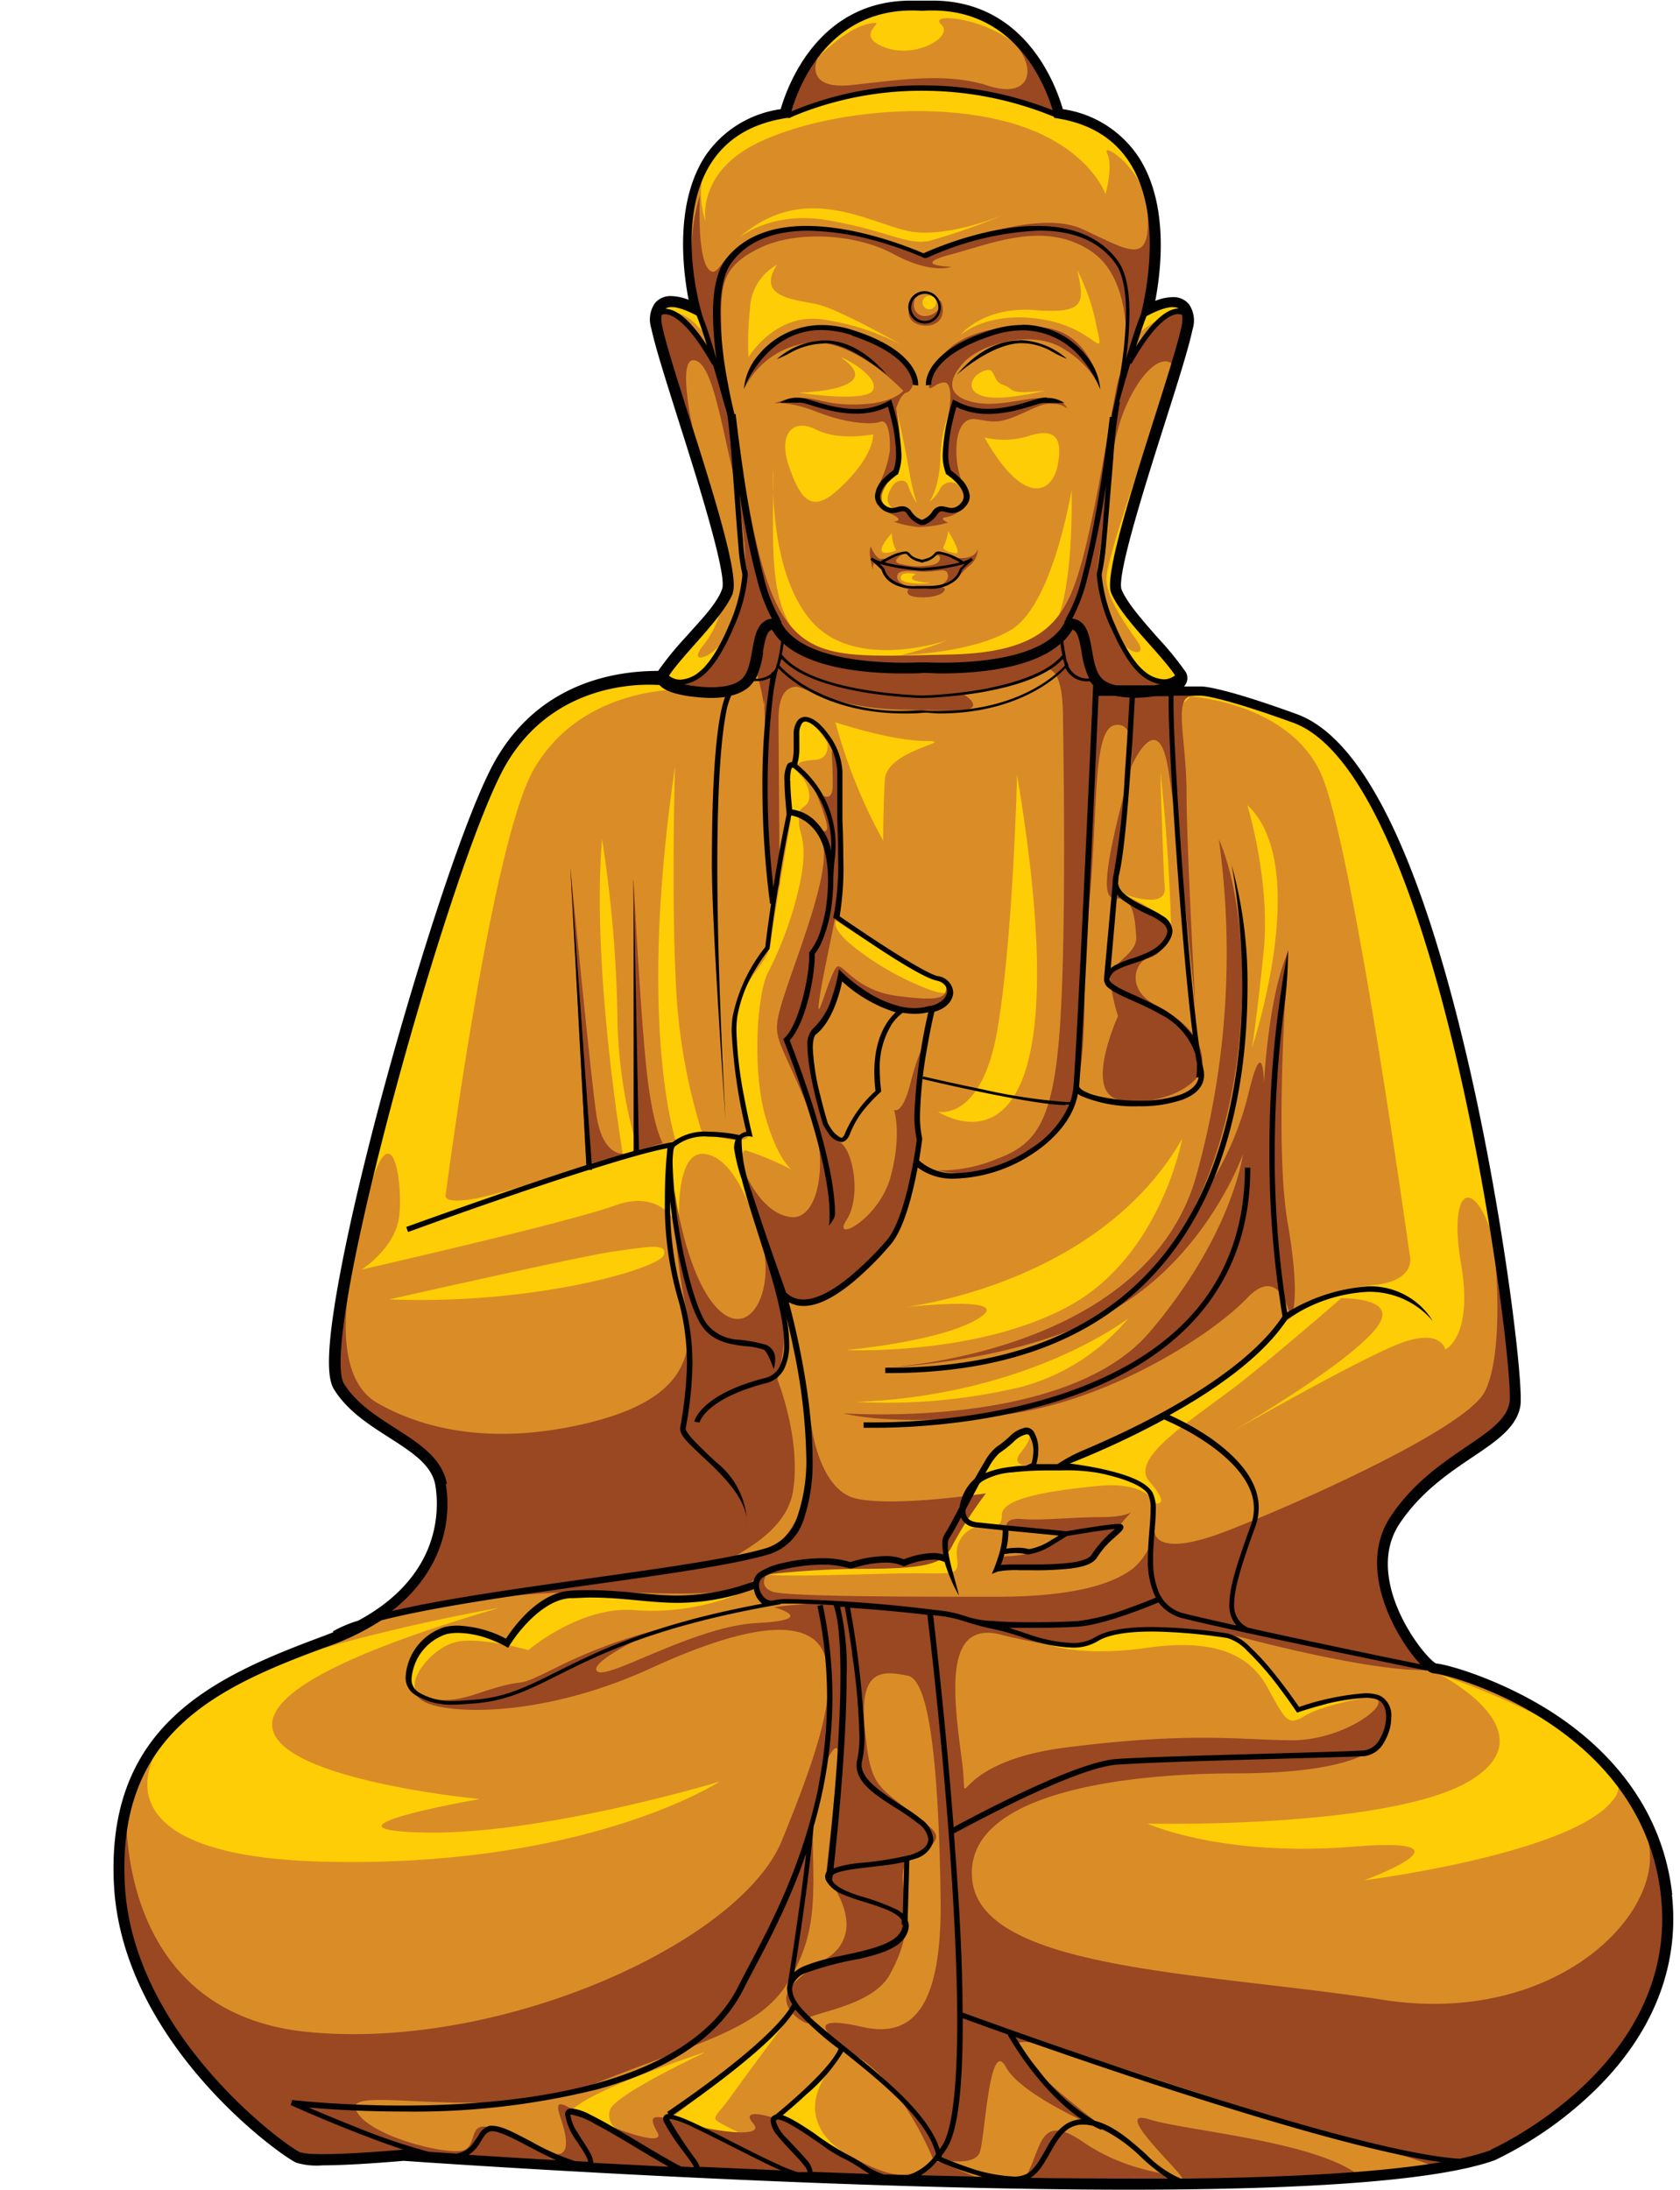 <svg xmlns="http://www.w3.org/2000/svg" viewBox="-13.07 0.04 193.38 251.9"><title>Asset 1</title><g data-name="Layer 2"><g data-name="Layer 1"><path d="M76.28 13.19a12.14 12.14 0 0 0-8.95 7.52C64.9 27.23 67 35.32 67 35.32s-4.74-1.81-4.59 1.48 5.05 16.58 6.71 22.29 2.28 8 1.16 9.76-7.37 9.06-7.37 9.06-7.56.15-12.3 3.37-8.56 10.48-11.41 19.85-11 36.56-12.38 44.81-2.62 12.48 1.16 16 9.79 5.44 9.83 10-2 11-7.21 13.88-17.39 6.25-24 12.88-7.17 18-4 27.15 12.46 17.36 15.16 20 3.32 2.62 5.59 2.54 15.19-.46 19.71.19 57.57 2.93 64.17 2.81 33.82-.38 40.26-1.2 9.18-1.2 11.41-2.28 15.39-9 18.36-17.85 1.66-23.56-9.72-30.93-15.62-7.29-15.62-7.29-8-7.66-5.46-14.75 11.9-11.05 13.73-13.27 1.58-3.78 1-7.17l-.58-3.39s-3.44-28.24-8.33-43.15-10.26-24.48-15.16-27a39.27 39.27 0 0 0-12.63-3.47c-1.66-.14-2.18-.56-1.91-1a1.28 1.28 0 0 0-.21-1.7c-.62-.67-6.56-7.73-7-9.14s0-2.87.71-4.74 5.6-18.64 5.6-18.64 2.06-7.15 2-8.23a1.93 1.93 0 0 0-2.31-1.5 9.6 9.6 0 0 0-2.18.54s2.66-11.18-1.27-16.77-9.24-5.53-9.24-5.53S106.21 1.44 95.88.74 82.8 3.39 80.57 6.06s-2.36 7.38-4.29 7.12z" fill="#da8d27" fill-rule="evenodd"/><path d="M159.11 142.74c-1.45-9.58-3.89-23.57-6.87-32.64-4.89-14.91-10.26-24.48-15.16-27a39.27 39.27 0 0 0-12.63-3.47c-1.66-.14-2.18-.56-1.91-1a1.28 1.28 0 0 0-.21-1.7c-.62-.67-6.56-7.73-7-9.14s0-2.87.71-4.74c.29-.8 1.37-4.36 2.5-8.15l-.72-.44s-3.4 9.79-3.53 12 2.24 5.47 3.53 7.31-.88 1.68-2.12-.29.26 3.73 3 6.8 5.25-.13 5.25-.13 11.44.72 15.08 9 10.16 55.21 10.16 55.21.94 2.87-3.81 3.48a25.6 25.6 0 0 0-6.93 1.63s10.13-1 7 3.22-16.78 12.09-16.78 12.09 13.42-7.67 18.77-9.94 5.85.44 5.85.44 3.26-1.44 1.82-9.83 1.18-10.09 3.35-4a6.59 6.59 0 0 0 .64 1.33zM92.36 66.09s-1.44-.34-1.69.2.35.75 1.39.85a8.6 8.6 0 0 0 2-.06s-3.41-.11-1.68-1zM75.95 54.2s-.66 11.65 4.47 17.39S96 73.69 96 73.69a37.88 37.88 0 0 1-5.48 1.74c2.46-.11 9.08-.63 12.9-3 4.75-3 6.85-16 6.85-16s.3 9.45-1.45 14.41-10.18 5.34-18.64 4.7c-3.6.8-8 1.12-10.32-1.12-4.44-4.25-4-9.81-3.89-20.19zm20.23-6.71a16.34 16.34 0 0 0-1 5.37c-.17 3.51-1.27 4.91-1.27 4.91a4.27 4.27 0 0 0 1.23-1.5 1.36 1.36 0 0 1 2.34-.15c.56.92-1.36-2.88-1.31-8.63zm-6-.11s.94 4.1 1.38 6.69a24 24 0 0 0 .91 3.86 8.5 8.5 0 0 1-1-2c-.19-.8-1.28-.79-1.79 0s-1 1.82 0 2.57-1.8.12-1.33-1.68 1.81-1.63 1.78-2.72.07-6.73.07-6.73zm-.6 14s-1.31 1.41-1.17 2 1.67 0 1.67 0a4.77 4.77 0 0 1-.5-2zm6.5-.23a6.52 6.52 0 0 1-.52 1.75c-.29.39.88.73 1.39.79s0-1.12-.87-2.54zm4.18-10.78a9.53 9.53 0 0 0 5.13-.19c2.87-.88 3.92.08 3.29 3.37s-3.89 4.83-8.42-3.17zM87.44 50s-3.87.83-6.6-.55-4.36.63-3.09 4.25 2.51 5.44 5.46 2.84 4.25-5.11 4.22-6.54zM104 89.16s-.44 18.66-2.26 29.32-6.85 9.44-6.85 9.44 17.56 11.7 9.11-38.76zm26.5 3.48s2.71 8.78 1.88 16.89-1.33 11-1.33 11 7-20.87-.55-27.88zm-10-3.75s.3 10.6.5 13.25-4.75.74-4.75.74 5.69 2.71 5.55 3.91 0-5.87-1.29-17.9zm-35.02 72.43a66.91 66.91 0 0 0 19.16-1.77 24.28 24.28 0 0 0 12.15-7.84s-11.32 8.83-31.3 9.61zM123 131.06s-2.44 13.44-13 19.21-25.62 5.08-25.62 5.08 11.1-1 15.29-3.7-8.78-1.21-8.78-1.21S113.28 148 123 131.06z" fill="#ffcd05" fill-rule="evenodd"/><path d="M70.24 68.85c-1.12 1.74-7.37 9.06-7.37 9.06s-7.56.15-12.3 3.37-8.52 10.48-11.37 19.85c-2.2 7.2-7.52 24.87-10.49 36.47a4.56 4.56 0 0 0 1.05-1.75c2.45-7.56 3.59.65 3.1 4.24s-4.31 6-4.31 6 23.79-5.41 29.26-7.4 7.31 2.62 7.31 2.62-.64-8.77 2.8-8.53 5.45 6.51 5.45 6.51-1.9-7.12-.57-6.9a34.34 34.34 0 0 1 5.27 2.21s-1.66-1.11-3.09-6.29-.94-13.69.3-16.29A41.81 41.81 0 0 0 79 101.67c1-4.69-.07-5.59-.1-7s0-1.37.77-2 .42-2.35-.62-3.48-.27-1.64 1.63-1.73 1.47-2 1.47-2-1.57-2.53-2.64-2.57-1 3.41-1.12 4.35a14.82 14.82 0 0 1-.9 2.75c-.44 1.32.49 4.33.49 4.33s-2 11.43-2.3 14-2.58 3.51-3.91 7.61 1.53 13.7 1.44 14.38-.41 1.27-3.53.58a8.79 8.79 0 0 0-1.84-.21 67.69 67.69 0 0 1-3.1-17.25c-.55-10.6-.11-25.17-.11-25.17-3.95 26.76-.75 40.15.05 42.93a6.2 6.2 0 0 0-.68.27s-1.33.36-3.61 1A55.94 55.94 0 0 1 58 117a148.75 148.75 0 0 0-1.77-20.43c-1.1 13.36 1.66 31.75 2.41 36.39-3 .87-7 2.06-11.52 3.5-9.69 3.06-8.89 1.05-8.89 1.05s5.24-40.52 10.16-49 14.41-9.16 17.06-9.16 6.2-8.71 5.09-6.24-4.71 3.71-2.67 1.19a11.23 11.23 0 0 0 2.31-5.46zm-38.5 80.67s22.52-5.08 25.89-5.52 6.29-1.1 5.69.44-14.85 5.74-31.58 5.08zm36.21 86.69s-10 4.68-10.77 6.46a1.89 1.89 0 0 0 1.15 2.49s-18.93.6 9.62-9zm10.2-4.58s-5.07 6.74-7.11 9.61-2.71 2.26.17 3.75 3.47.45 6-1.81 6.09-6.07 6.09-6.07-3.17 3.05-2.45 6.38 4.36 4.76 4.36 4.76a57.42 57.42 0 0 0-12-.9c-5.08.39-9.23-3.45-9.23-3.45s5.91-4.61 14.19-12.29zm5-148.48s6.27 2.1 10.27 2.13-4.44.94-4.64 4.47-.19 7-.19 7a60.4 60.4 0 0 1-5.49-13.61zm69.48 109.49s12.78 6.55 3.61 12.19-37.21 5-37.21 5 8.5 3.87 23.63 2.65 1.33 3.86 1.33 3.86 25.35-3.21 29-9.82c2-3.7-8.1-9.56-20.33-13.85zM44.41 185s-20.28 3.52-30.35 8.3-20.39 20.13 10 20.9 45.69-9.2 45.69-9.2-20.43 6.18-34.12 5.85 6.51-3.85 6.51-3.85-55.21-5.19 2.26-22zm63.32 4.28s3.81 1.38 11.16.33 11.7.47 13.91 4.5 2.39 4.49 4.39 3.28 6.68-2 6.68-2-5.53.7-6.65 1.1-2.07-1.82-4.25-4.28-2-4.28-8.17-4.6-13.39-.18-17.07 1.68zm-35.48-6a26.59 26.59 0 0 1-12.07 2c-6.38-.61-12.42 4.58-12.42 4.58s-5.71-1.6-8.39-.91-5.27 4-4.62 5.48-2-.69-.6-3.36 3.81-4.3 6.36-3.62 4.73 1.93 5.15 1.25 3.71-4.93 7.07-5.12 10.45.59 13.24.48 4.47-.75 6.3-.76zm69.69-34.45s-5.81 5.12-11.44 9.65-13.77 9.15-11.26 12 .72 2.51.72 2.51-1-2.59-6.79-2-11.06 1.45-10.93 3.42-3 1.31-3 1.31a3.13 3.13 0 0 0-2.17 3.33c.33 2.54-.22 1.88-6.62 2s-17.38.54-14.52-.14 3.95-1.29 8-1 3.78-1.29 6-.74a7.59 7.59 0 0 0 4.12.2c1.21-.23 1 .59 1.48-.45s.64-2.73 1.94-5.24 3.44-6 5-7.3 2.55-2.07 2.86-1.57.07 1.12-.94 2.37.26 1.74 2.39 1.6 1.88-.12 4.94-1.62 8.47-4.08 12.12-6.07 8.11-6.21 9.69-7.76 5.55-4.55 8.39-4.6zM83.2 105.95s-.77.83 2.07 3.06a32.69 32.69 0 0 0 8.95 4.99c2.33.74 2.53-.25 1.6-.94a100.65 100.65 0 0 1-12.62-7.07z" fill="#ffcd05" fill-rule="evenodd"/><path d="M123.64 36.33a1.2 1.2 0 0 0 0-.13 1.93 1.93 0 0 0-2.31-1.5 9.6 9.6 0 0 0-2.18.54s.16-.66.34-1.73a7.59 7.59 0 0 0-2.71 6.25s2.92-4.08 6.87-3.43z" fill="#ffcd05" fill-rule="evenodd"/><path d="M66.94 35.23v.1s-3.11-1.19-4.21.11c.75.26 1.6.46 2.22.62 2.25.6 3.16 3.18 2.87 1.39a7.8 7.8 0 0 0-.91-2.22z" fill="#ffcd05" fill-rule="evenodd"/><path d="M76.28 13.19A12.29 12.29 0 0 0 68.14 19a10.44 10.44 0 0 0 0 6.51s-1-5.3 5.41-8.72 18.94-5.3 28.76-2.87 11.87 8.45 11.87 8.45.91-3.23.19-4.69 4.28 1.79 4.63 6.32a1.91 1.91 0 0 0 1 1.77 14.26 14.26 0 0 0-2.11-7.33c-3.93-5.59-9.24-5.53-9.24-5.53s0-.12-.08-.32c-4.94-1.37-10.45-3.39-19.45-2.54-4.07.39-7.79.75-11 1.27-.47 1.16-1 2-1.79 1.85zm7.54 28c.36.06 4.22 2.09 3.62 3.67s-8.53.36-8.53.36 10.24-.25 4.91-4zM107.1 45s-4.5 1.16-6.79.66-1.74-2.29-.19-2.93.87 1.15 2.3 1.6.21 1.13 4.68.66zm3.81-13.91a23.81 23.81 0 0 1 2.24 6.51c1 4.39 0 .19-6.29-.83s-9.38 1.82-9.38 1.82 2.59-3.34 8.58-2.87 5.66-1 4.86-4.64zm-34.53-.59a6 6 0 0 0-3.12 5.08 34.61 34.61 0 0 0-.17 5.55s3.12-5.27 8.75-4.31a28.47 28.47 0 0 1 8.94 2.93s-7.2-4.09-9.66-4.67-7.26-.72-4.75-4.58zm-4.5-3s3.67-3.31 10.49-2.1 8.92 2.87 11.54 2.35a74.81 74.81 0 0 0 8.86-3.12s-6.13 2.65-10.63 2.1-12.39-6.29-20.26.77z" fill="#ffcd05" fill-rule="evenodd"/><path d="M104.75 5.23A12.5 12.5 0 0 0 95.88.74c-9.89-.66-12.82 2.36-15 5a7.76 7.76 0 0 0 .43.67S84.46 3.23 87 2.76s-2 1.13 1.57 2.65 8.23-1.13 6.71-2.54 4.35-.81 7.89 1.75a2.58 2.58 0 0 0 1.55.62z" fill="#ffcd05" fill-rule="evenodd"/><path d="M1.48 208a32.2 32.2 0 0 0 1.08 17.78c3.16 9.18 12.46 17.36 15.16 20s3.32 2.62 5.59 2.54 15.19-.46 19.71.19c3.92.57 44.42 2.36 59.35 2.74-2.34-.18-5.31-1.77-6.77-2.32-2.25-.85-1.6 1.37-5.13 1.27s-10-5-12.83-6-5.45-1.57-4 .14-4.36.93-7.93-.07-4.32-1.09-3.11 1.07-7.38-1.3-10.15-2.85-.13 2-.39 4.39-4.23-.06-7.84-1.73-2.2 1.55-3.88 2.24-11.24-1.62-12.46-4.67 15.77 1.72 27.58-3 18.9-6.23 22.13-11.58 3.06-9 2.89-16.42 3.09-12.67 2.92-9.76-1.4 13.8-1.4 13.8 3 3.67 2.25 6.7-3.53 3.09-6.1 5.93 2.68 5.12 1.67 4.2 7.31-1.35 9.52-5.38 2.07-6.23 1.56-10.27 2.19-3.44 3.39-4.78-.36-1.86-3.47-4.37-3.82-2.79-4.38-9.35 2.25-6.17 5-5.62S95 205.4 95.2 218.21s-3.2 16.34-9.05 15-5.3.28-.2 3.64 8.32 11.43 8.32 11.43 4.85 1.29 5.46-.71 1.1-13.25 3-9.72 12.22 7.69 12.22 7.69-12.55-9.34-10.71-10.49 23 7.14 43.55 12.8a36.47 36.47 0 0 1 4.75 1.64 21.48 21.48 0 0 0 6.34-1.6c2.24-1.08 15.39-9 18.36-17.85a29.65 29.65 0 0 0-1.92-22.45c.09.88-2.87-5.18.89 3s-9.21 22.72-30 19.52-46.26-3.42-47.37-13.8 18.83-12.26 30.2-12.26 17.67-1.93 18-5.81-3-3.51-1.64-2.72-4 4.77-9.88 4.72-11.54-1-25.89.83-11 8.83-12 1.32-2-15.79 4.31-14.35a60.29 60.29 0 0 0 8.46 1.54s-.46-1.43-4.39-2.93-3.85-1-12.35-2a80.48 80.48 0 0 0-17.66.28s5.36 1.45-1.92 1.82-17.28 6.65-18.41 5.55 6.91-4.77 6.91-4.77a57.79 57.79 0 0 0-11.47 4.27c-6.18 3.06-2.15.69-9.39 3.12s-8-2.35-8-2.35-.35 1.36 1.67 3 13.28 2.43 26.53-3.65 18.88-5.19 20-1.24-.24 9.5-5 21.12-32.15 24.17-54.53 22S1.49 208.18 1.48 208zm101.46 43.29c2 0 3.45.07 4.24.05 5.66-.1 26.51-.31 36.38-.88-4.86-4.09-20.09-5.27-24.35-6.61-4.91-1.54 5.24 7.45 3.61 6.78s-6.31-.81-11.22-4.18-4.75.44-6.36 3.54a2.47 2.47 0 0 1-2.3 1.3z" fill="#994822" fill-rule="evenodd"/><path d="M152.74 191.94a4.69 4.69 0 0 0-.86-.11s-8-7.66-5.46-14.75 11.9-11.05 13.73-13.27 1.58-3.78 1-7.17l-.58-3.39s-.35-2.89-1-7.3l-.47-.39s.92 10.41-1.28 14.61-21.24 12.73-29.7 16-8.29.05-8.29.05a7.55 7.55 0 0 1-2.42 4.2c-2 1.6-6.24 3.31-15.79 3.31s-24.35 0-25.84-.61-.71-1.74-.71-1.74-1.2.06-.84 1.95.63 1.28 3.11 1.19 16 .59 22.94 2.55 8.47 2.76 10.74 2.15 3.17-1.6 9.44-1.68a35.46 35.46 0 0 1 9.61.91s17.34 4.67 22.66 3.54zm-49.95-16.15s-.33-1.19 1.79-1 5.91-.22 9-.22 3.62-.63 3.62-.63a27.86 27.86 0 0 0-2.73 3.34c-1.09 1.65-1.22 2.35-3.67 2.84s-8.59 0-8.59 0-.76-1.06.86-1.06a10.65 10.65 0 0 0 5.58-1.85c1.48-1.11-1.39-.64-5.82-1.41z" fill="#994822" fill-rule="evenodd"/><path d="M26.64 147c-1.27 7.54-2.26 11.55 1.34 14.88 3.77 3.48 9.79 5.44 9.83 10s-2 11-7.21 13.88c-.67.38-1.46.76-2.33 1.15a102 102 0 0 1 24.29-3.71c6-.28 16.25.86 19.74-.61 1.11-.47 1.68-.9 1.85-1.29a99.22 99.22 0 0 1 11.91-.78c8.76 0 9.59-.82 10.66-3a46 46 0 0 1 3.7-5.69s-10.43 1.6-14.91.61-5.25-8.9-5.25-8.9c.73 15.07-6.6 16.08-9.27 16 .41-.73 6.44-3 7.23-8 .94-6-1.81-12.83-1.81-12.83a23.11 23.11 0 0 0 .79-7.18c-.36-3 1.34-1.38 4.33-2.13s6.67-4.79 8.23-7 3-9 2.65-13.25a31.36 31.36 0 0 1 .77-8.67s-.58.75-1.49 4.31-1.85 2.93-1.85 2.93.94 2.71-.39 7.67-6.85 7.73-5.08 5 .72-8.34-.88-9-3-6.29-3.17-9.05-.32-2.83 1-4.2 2.46-5.63 2.46-5.63a22 22 0 0 0 4.29 3c2.86 1.57 4.08 1.16 6.53.68s1.24-3.64 1.24-2.47-1 1.5-5.66.89-6.1-3.59-6.82-3.39-2.26 6.18-2.21 4.67 1.41-7.59 1.85-10 .52-7.7.75-13-1.1-6.49-1.1-6.49.13 1.39.13 4-2.1.47-2.1.47A25 25 0 0 1 82 94.45c.67 2.4-1.29.05-.46 2.29s-.67 7.26-2.94 13.72-2.54 7.45-2 9.22 2.85 6 4.15 10.16.38 10.54-2.77 10.21-5-4.51-5-4.51a73 73 0 0 1 1.88 8.31c1 5.5-2 10.43-5.53 6.52S64.58 137 64.58 137a62.17 62.17 0 0 0 1.25 13.22c1.44 6.66-1.21 11.15-11.48 13.58s-18.33.88-24-2.37-3-14.56-3-14.56l-.72.12zm33.21-45.72s.77 14.85 1.49 21.69 1.88 8.58 1.88 8.58l-8.8 2.48-1.84-34.3s2.32 24 3 28.56 2.9 4.67 3.56 4.39 1 0 1-1.58-.33-29.84-.33-29.84zm75.37 8.14s-1.71 21.81-.07 31.28.33 10.92.33 10.92-1.13-6.33-5-2.25-16.14 12.16-28.64 13.49-17.85-.24-17.85-.24 25.62 1.93 35.22-9.28S130 132.83 130 132.83s-4 11.4-14.57 17.68-26.62 6.86-26.62 6.86 29.85-1.45 35.77-21.89a95.31 95.31 0 0 0 2.65-38.87s3.29 6.63 2.58 20.21-5.41 22.11-5.41 22.11a35.63 35.63 0 0 0 6.2-12.93c1.77-7.51 1.82-1.32 1.82-1.32s.5-10.16 2.8-15.21z" fill="#994822" fill-rule="evenodd"/><path d="M76.28 13.19l-.43.09c.44.59 1.19-.19 3.23-.62 2.44-.52 7.07-2.79 16.18-2.32s11.93 2.7 14.38 3.09a2.33 2.33 0 0 0 1.19-.15 8.63 8.63 0 0 0-2.18-.36 18.62 18.62 0 0 0-5.33-9.15c-.19.33-.09.78.44 1.35 2.6 2.88 1.72 6.34-3.05 4.79S90.59 9.21 85 9.82s-4-3-4-3l-.84-.16c-1.8 2.72-2 6.73-3.82 6.5z" fill="#994822" fill-rule="evenodd"/><path d="M119.22 34.9c.34-1.6 1.65-8.58 0-13.75A7.67 7.67 0 0 0 119 24c.52 6.92-2 4.9-7.5 2.39S95 28.77 93.86 29.14s-.84.48-2.15-.29-6.56-3-14.2-2.29-7.51 5.86-8.95 4.52-1.07-8.58-1.07-8.58C64.33 33 70 42.55 70 42.55s0-2-.05-6 .33-6 4.47-8 11-1.65 15.37.72 6.65 1.46 6.65 1.46-4.86-.14-.08-1.41 10.82-3.92 16.12-.41 3.94 12.92 3.94 12.92a14.55 14.55 0 0 0 1.58-4 11.19 11.19 0 0 1 1.23-2.91zm-26.75-.74a1.38 1.38 0 0 0 0 1.85c.82.93 2.82.05 2.63-1.09s1.1 1.16-.3 2.21-5-.11-2.29-3z" fill="#994822" fill-rule="evenodd"/><path d="M72.57 44.84a9.48 9.48 0 0 1 7.12-5.32C85 38.65 90.9 45 90.9 45s-1.06 1.38-4.8 1.55-4.65-.61-6.54-.72a8.38 8.38 0 0 0-3.52.62s1.64-.33 5 1 6.32 1.46 7.19 1.12 1.19 1.32 1.13 3.26a11.87 11.87 0 0 1-1.58 4.49 2.82 2.82 0 0 0 1.64 2.81c1.87.84.37.91.37.91a11.71 11.71 0 0 0 2.86.63 13 13 0 0 0 3.42-.51s-1.17-.47-.26-.62 2.4-.94 2.39-2.11-1-2.32-1.16-4.78.44-4.58 2.15-4.39 2.32.66 4.78-.39 3-1.49 4.24-1.37a2.55 2.55 0 0 1 1.59.55s-.51-1.31-3-1.23-5.38 1.17-8.17.4-2.54-2.57-.72-4.53 7.56-3.78 11.21-1.66 4.45 4.8 4.45 4.8-.86-6.56-6.54-7.11-10.63 1-12.12 4.08-1.21 3.2-.39 2.64 1.31-.36 1.31-.36.89.21.28 3.7-.73 5.94 0 6.64 3.06 3.19.72 4-2.06.17-2.5.72-1 1.41-1.5 1-1.09-1.86-2.22-1.66-1.89.3-2-.3-.75-1.09 1-3.26.47-7.84.47-7.84.44-1.67 1.21-1.89 1.34-2-.07-3.48-13.44-9.47-18.65 3.14zM107.19 77c.89-.13 2 .59 2.09 5 .11 7.34.39 27.55-.44 37.43s-2.81 12.31-7.12 13.91a17 17 0 0 1-6.88 1.34 14.17 14.17 0 0 0 12.74-3.29c5.62-5.28 3.52-15.7 4.66-26.74s.36-20.64 3-21.19 1.87 4.76 1.87 4.76-2 12.36-1.79 13.73 5.41 2.66 5.84 4.67a2.9 2.9 0 0 1-2.13 3.66c-1.56.57-2.4 3.61.84 5.33s5.41 3.71 5.48 6.66-5.79 5.25-9.73 4.25 0-9.58 0-9.58a22.92 22.92 0 0 1-.9-4.18c-.18-1.94 3.16-2.86 3-5s-.34-3.85-1.55-4.3-3.9 2.48 1-15.26c0 0 3-6.92 4.2.15s3.14 27.21 3.14 27.21-1-18.43-1-24.34-1.51-10.8.49-11.08c1.55-.22-.25-.52-2.84-1.06l.47-.12a6.21 6.21 0 0 1-4.11-2.25c-1.55-2.05-4.28-9.06-4.32-10.44s.76-4.94 1.2-8.41.39-8.45 3.15-13.08 5-3.3 4.51-1.56 1.74-4.27 1.53-6.14-1.25-2-2.77-.23-4.51 3.62-5.32 7.51-2.5 15.06-4.29 21.15-4.42 9.61-15 9.83S81 76 77.64 71.69 73.15 57.94 71.83 51s-2.53-10-4.54-12.16-4.29-4.58-4.66-2.59 2 9.27 4 12.89c0 0-1.75-7.88.19-7.66s2.92 6.13 4.44 12.76S72.93 66 72.58 67.92s-3 8.5-5.6 10-2.46 1.1.08 1.46 5.24.5 6.1-2c.68-1.94 1.47 2.27 1.77 4.13v-1.09a4.14 4.14 0 0 0 0 1.27c.09 3.71.62 20.44.84 21.29s.9-1.28.9-1.28-.08-12.33-.13-18.87c0-3 1-3.81 2.13-3.79a12.79 12.79 0 0 1 1.31.46l.43.17 1 .54s-.2-.16-.51-.36c6 2.22 9.87 1.74 15 1.95 5.36.22 2-1.85 2-1.85a22.93 22.93 0 0 0 9-2.74l.33-.18zm-20-14s.49 1.16 1.06 1.34a7.92 7.92 0 0 0 2.56-.49s-1.28.67-.46 1a7.93 7.93 0 0 0 3.59.23c1.52-.14 1.35-1.3.79-1.15s-.09-.56.94-.16a3.9 3.9 0 0 0 2.76.37c1-.29 1.06-1 1.06-1a2.6 2.6 0 0 1-.84 1.88c-.83.63-1.32 1.38-1.88 1.77a3.77 3.77 0 0 1-1.43.49s.9-.46.67-1.24-1.33-.08-3.29-.26-2.53 0-2.52.66 1.16 1 1.16 1l2.4.17s2-.25 1.92.26-1.38 1-3.09.87-1.1-.93-1.1-.93a4.58 4.58 0 0 1-2.14-1c-.61-.7-1.13-1.79-1.59-2s-.33.84-.33.84-.68-2.13-.22-2.81z" fill="#994822" fill-rule="evenodd"/><path d="M92.94 64.77zm.54-30.93a1.56 1.56 0 1 1-1.66 1.56 1.61 1.61 0 0 1 1.66-1.56zm0 3.43a1.87 1.87 0 1 0-2-1.87 1.93 1.93 0 0 0 2 1.87zM85 38.65c6.72 2.22 6.94 5.08 7 5.58a.63.63 0 0 1 0 .08l.62.08a1.22 1.22 0 0 0 0-.16c0-.77-.51-3.95-7.38-6.17a12 12 0 0 0-3.72-.63A9.45 9.45 0 0 0 74.13 41a6.84 6.84 0 0 0-1.57 3.81 9.5 9.5 0 0 1 .48-1.06c1-1.94 3.6-5.75 8.45-5.74a11.34 11.34 0 0 1 3.52.6zm-3.2.87c2.83-.08 7.23 3.64 7.23 3.64-2.58-3-5.12-4-7.23-3.95a8.55 8.55 0 0 0-5.45 2.15 14.36 14.36 0 0 0 1.67-.8 8.3 8.3 0 0 1 3.78-1zm22.81-2.1a11.94 11.94 0 0 0-3.72.63c-6.87 2.22-7.4 5.4-7.38 6.17a1.43 1.43 0 0 0 0 .16l.62-.08a.42.42 0 0 1 0-.08c0-.5.23-3.36 7-5.58a11.3 11.3 0 0 1 3.52-.6 8.83 8.83 0 0 1 6.89 3.39 13.13 13.13 0 0 1 1.56 2.35 10 10 0 0 1 .48 1.06A6.84 6.84 0 0 0 112 41a9.46 9.46 0 0 0-7.37-3.61zm-.32 1.79c-2.12 0-4.65.93-7.23 3.95 0 0 3.77-3.45 7.23-3.64a7 7 0 0 1 3.78 1 14.41 14.41 0 0 0 1.67.8 8.54 8.54 0 0 0-5.45-2.15zM97.46 65.4c-.07.11-.09.24-.19.44-.28.58-1 1.61-3.55 1.61h-1.31a4.16 4.16 0 0 1-3.07-.94 2.3 2.3 0 0 1-.47-.67c-.1-.2-.12-.33-.19-.44a6.12 6.12 0 0 0-.51-.5 22.93 22.93 0 0 0 4.81.79h.18A22.9 22.9 0 0 0 98 64.9a6 6 0 0 0-.51.5zm-6.33-1.62c.16 0 .22 0 .24.08a2.54 2.54 0 0 0 1.56.85v.05h.26v-.05a2.54 2.54 0 0 0 1.56-.85s.08-.08.24-.08a4.63 4.63 0 0 1 1.58.51c.28.13.54.27.73.38l.11.07a17.19 17.19 0 0 1-2 .4c-1.07.15-2 .22-2.33.24s-1.26-.09-2.33-.25a16.87 16.87 0 0 1-2-.4 6.93 6.93 0 0 1 2.43-1zm6.69.84a2.6 2.6 0 0 0-.34-.22 6.72 6.72 0 0 0-2.48-.92.55.55 0 0 0-.51.23 1.71 1.71 0 0 1-.91.58 4.73 4.73 0 0 1-.52.14 4.83 4.83 0 0 1-.52-.14 1.71 1.71 0 0 1-.91-.58.55.55 0 0 0-.51-.23 4.84 4.84 0 0 0-1.72.54c-.29.14-.55.28-.75.39a2.53 2.53 0 0 0-.34.22 3.52 3.52 0 0 1-1-.45l-.19.24.59.52a9 9 0 0 1 .69.65c.13.36.64 2.16 3.91 2.16h1.39a4.47 4.47 0 0 0 3.29-1 2.61 2.61 0 0 0 .54-.76c0-.11.09-.2.11-.28v-.09a9.25 9.25 0 0 1 .69-.65l.59-.52-.19-.24a3.51 3.51 0 0 1-1 .45zm9.61-18.85a3.7 3.7 0 0 0-.62.05c-1 .18-3.47 1.25-6.13 1.25a7.5 7.5 0 0 1-3.71-.9l-.34-.17-.12.36a22.67 22.67 0 0 0-1.07 5.92 5.7 5.7 0 0 0 .38 2.25v.08h.08l.31.23c.58.43 1.69 1.48 1.65 2.3a1.08 1.08 0 0 1-.31.75 1.41 1.41 0 0 1-1.07.59c-.35 0-.72-.19-1.2-.2a1.24 1.24 0 0 0-1 .57 2.47 2.47 0 0 1-1.24 1 2.48 2.48 0 0 1-1.23-1 1.24 1.24 0 0 0-1-.57c-.48 0-.85.21-1.2.2a1.41 1.41 0 0 1-1.07-.59 1.08 1.08 0 0 1-.31-.75 2.74 2.74 0 0 1 1-1.69 7.64 7.64 0 0 1 .69-.6l.31-.23h.08v-.09a5.72 5.72 0 0 0 .38-2.25 22.79 22.79 0 0 0-1.07-5.92L89.5 46l-.33.19a7.49 7.49 0 0 1-3.71.9c-2.66 0-5.09-1.07-6.13-1.25a3.7 3.7 0 0 0-.62-.05 3.44 3.44 0 0 0-2 .58h2a3.16 3.16 0 0 1 .52 0c.87.14 3.43 1.26 6.23 1.26a8.25 8.25 0 0 0 3.68-.8c.1.33.25.88.41 1.55a17.81 17.81 0 0 1 .52 3.82 5.32 5.32 0 0 1-.29 1.92 8.18 8.18 0 0 0-1 .85 3.3 3.3 0 0 0-1.14 2.14 1.7 1.7 0 0 0 .47 1.16 2 2 0 0 0 1.53.79c.54 0 .95-.21 1.2-.2s.29 0 .52.32a3.09 3.09 0 0 0 1.56 1.25h.36a3.1 3.1 0 0 0 1.56-1.25c.23-.29.34-.31.52-.32s.66.19 1.2.2a2 2 0 0 0 1.53-.79 1.71 1.71 0 0 0 .47-1.16A3.3 3.3 0 0 0 97.38 55a8.15 8.15 0 0 0-1-.85 5.31 5.31 0 0 1-.29-1.92 17.81 17.81 0 0 1 .52-3.82c.16-.67.31-1.22.41-1.55a8.23 8.23 0 0 0 3.68.8c2.79 0 5.36-1.12 6.23-1.26a3.23 3.23 0 0 1 .52 0h2a3.44 3.44 0 0 0-2-.58zm-14-16zM89.25 158c17.74 0 28.11-6.83 34-15.84s7.28-20.15 7.28-28.79a50.46 50.46 0 0 0-1.84-13.85s.3 1.46.61 3.92a81.9 81.9 0 0 1 .61 9.93c0 8.58-1.41 19.61-7.18 28.45s-15.89 15.55-33.49 15.56h-.41v.62h.44zm69.32 89.38a28.17 28.17 0 0 1-3.62 1c-6.6-.4-20.39-4.4-32.75-8.4-6.53-2.11-12.67-4.22-17.18-5.81-4.06-1.43-6.78-2.42-7.29-2.61 0-6.3-.46-13.65-1-20.6.59-.32 3.72-2 7.38-3.78 4.06-1.94 8.79-3.93 11.28-4.12 5.17-.42 26.13-.83 28.65-1a3 3 0 0 0 2.21-1.6 5.74 5.74 0 0 0 .82-2.88 2.47 2.47 0 0 0-1.51-2.55 4.86 4.86 0 0 0-1.5-.2 30.13 30.13 0 0 0-7.6 1.58c-.38-.56-1.54-2.22-2.92-3.93a29.06 29.06 0 0 0-2.69-2.94 5.68 5.68 0 0 0-2.57-1.58 61.8 61.8 0 0 0-8.74-.75c-2.6 0-5.1.27-6.62 1.21a4.82 4.82 0 0 1-2.58.63 17.34 17.34 0 0 1-5-1c-.82-.26-1.58-.53-2.24-.74h2.83c2 0 3.88-.06 5.09-.14 3.1-.21 8.52-2.48 9.26-2.79a5 5 0 0 0 2.9 1.85c6.66 1.66 28 6 28 6v-.08a1.52 1.52 0 0 0 .77.4c1.56 0 24 5.92 26.16 25.54s-19.62 29.27-19.62 29.27zm-35.74 3.29a13 13 0 0 1-4-2.82c-1.75-1.55-3.64-3.26-5.89-3.84a22.49 22.49 0 0 1-6.45-5.8c-1-1.2-1.72-2.32-2.25-3.14l-.43-.69c4.58 1.62 11.17 3.89 18.21 6.17 11.22 3.62 23.54 7.25 30.8 8.22-7.18 1.22-17.88 1.77-30 1.9zm-17.34-.06l.11-.06c1.25-.85 1.9-2.42 2.71-3.74s1.69-2.36 3.29-2.36a4.69 4.69 0 0 1 1 .12h.09c.33.18.66.34 1 .48l.05-.12a18.62 18.62 0 0 1 4.64 3.36 22 22 0 0 0 3 2.37c-5.12 0-10.48 0-15.91-.08zm-2-.19a18.64 18.64 0 0 1-5.37-1.14c-1.34-.46-2.42-.91-2.81-1.08v-.15c.21-.28.42-.59.63-.92 1.37-2.19 1.8-7.58 1.81-14.42v-.49c.7.25 2.53.92 5.14 1.85.24.42 3.71 6.53 8.55 9.77-1.82.07-2.86 1.33-3.66 2.65s-1.5 2.88-2.52 3.55a3.2 3.2 0 0 1-1.75.39zm-10.64-.09a7.92 7.92 0 0 0 1.94-1.67h.11a37.33 37.33 0 0 0 5.13 1.8l-7.18-.18zm-4.1-.12a8.77 8.77 0 0 1-1.92-.89 17.31 17.31 0 0 0-2.3-1.4 28.52 28.52 0 0 1-3.82-2.43c-.83-.56-1.68-1.12-2.42-1.53a8 8 0 0 0-1.26-.59c.69-.58 1.71-1.44 2.75-2.42a20 20 0 0 0 4.22-4.9c1 .83 2.12 1.7 3.18 2.6 3.51 2.95 6.79 6.23 7.49 9.22a6.37 6.37 0 0 1-3.22 2.4l-2.65-.08zm-8.29-.29a.6.6 0 0 0 0-.06 2.6 2.6 0 0 0-.73-1.4c-.62-.75-1.51-1.63-2.25-2.45a4.36 4.36 0 0 1-1.26-2l.2-.16a4.56 4.56 0 0 1 1.56.63c1.08.6 2.42 1.53 3.6 2.34a14.79 14.79 0 0 0 2.78 1.68 21.16 21.16 0 0 1 2.15 1.33l.53.3-6.58-.24zm-.62 0h-1.1a18.47 18.47 0 0 1-2.26-.89c-2.11-.95-4.83-2.38-7.22-3.58-1.2-.6-2.31-1.14-3.23-1.53a10.61 10.61 0 0 0-1.63-.58c.89-.6 3.44-2.37 6.17-4.49 3.17-2.47 6.56-5.38 7.89-7.63a34.24 34.24 0 0 0 5 4.51c-.49 1.23-2.34 3.2-4.1 4.82-1.29 1.21-2.54 2.24-3.17 2.77a.7.7 0 0 0-.55.53 1 1 0 0 0 0 .24 2.88 2.88 0 0 0 .73 1.56c.62.81 1.52 1.71 2.26 2.51a12.25 12.25 0 0 1 .93 1.09 1.5 1.5 0 0 1 .33.67zm-12.34-.53a3.35 3.35 0 0 0-.38-.78 51 51 0 0 1-3.12-4.7v-.1a10.26 10.26 0 0 1 2.83 1c2 .95 4.76 2.38 7.18 3.58 1 .5 2 1 2.84 1.33l-9.26-.41zm-2.13-.1c-.33-.16-.69-.35-1.07-.57-1.82-1-4.27-2.53-6.47-3.8-1.1-.64-2.14-1.21-3-1.63a5.83 5.83 0 0 0-2.11-.7.8.8 0 0 0-.51.16.63.63 0 0 0-.23.52 6.94 6.94 0 0 0 1.37 3.13c.33.52.66 1 .9 1.43a2.51 2.51 0 0 1 .37.9l-1.51-.08a27.67 27.67 0 0 1-5-2.23c-1.81-.94-3.36-1.81-4.46-1.83a1.52 1.52 0 0 0-.36 0 1.92 1.92 0 0 0-1.09.78 11.76 11.76 0 0 1-1.11 1.59 3.06 3.06 0 0 1-1.62.83l-3.18-.21a69 69 0 0 1-8.2-2.77c-2.2-.86-4.24-1.73-5.63-2.32 2.22.19 6.14.46 10.87.46a87.64 87.64 0 0 0 22.31-2.54c7.36-2 13.86-5.53 16.88-11.56 1.66-3.31 4.82-8.64 7.2-15.59-.33 3-.77 6.16-1.17 8.89s-.79 5.17-.94 6.08a2 2 0 0 0-.08.59 3.48 3.48 0 0 0 .59 1.77c-1.06 2.06-4.59 5.17-7.88 7.71s-6.51 4.7-6.52 4.7l.15.23a.69.69 0 0 0-.38.11.51.51 0 0 0-.22.43 1 1 0 0 0 .13.46 23.77 23.77 0 0 0 2.25 3.39c.37.5.7.95.94 1.32a3.3 3.3 0 0 1 .23.41l-1.45-.07zm-10.16-.53a2.78 2.78 0 0 0-.45-1.23c-.38-.67-.94-1.46-1.39-2.23a4.68 4.68 0 0 1-.79-2h.11a8.47 8.47 0 0 1 2.75 1.09c1.92 1 4.39 2.53 6.54 3.8.69.41 1.33.78 1.93 1.11l-8.7-.45zm-14.32-.85a3.6 3.6 0 0 0 1.1-1.07c.27-.4.47-.78.68-1.07a1.28 1.28 0 0 1 .75-.55.8.8 0 0 1 .21 0c.77 0 2.39.81 4.17 1.76 1 .53 2.08 1.09 3.15 1.56-3.91-.22-7.31-.43-10.06-.61zm78.77-68.53c0-2 .31-4.06.31-5.65a4.2 4.2 0 0 0-.38-2c-.88-1.44-3.56-2.2-6-2.74-1.34-.28-2.62-.47-3.52-.59a102.67 102.67 0 0 0 10.86-5.06c.27.12.78.34 1.43.66 3 1.47 8.94 5.09 8.9 9.58a5.68 5.68 0 0 1-.35 1.93c-1.52 4.22-2.46 7-2.47 9.07a3.56 3.56 0 0 0 .81 2.46c-2.39-.53-4.46-1-5.87-1.35a4.23 4.23 0 0 1-3-2.32 9.14 9.14 0 0 1-.71-3.95zM105 168.66a10.59 10.59 0 0 0-1.65.12 11.32 11.32 0 0 0-3 .72l.46-.77a6 6 0 0 1 1.16-1.53 13.4 13.4 0 0 0 1.66-1.32 3 3 0 0 1 1.46-.84c.16 0 .25 0 .4.28a3.32 3.32 0 0 1 .39 1.64 5.13 5.13 0 0 1-.11 1 4.19 4.19 0 0 1-.1.41l-.64.28zm-1 10.06a3.86 3.86 0 0 1 1.07.12 1 1 0 0 0 .31 0 7 7 0 0 0 2.74-1.1c.78-.45 1.44-.89 1.63-1l2.53-.41c1.11-.17 2.32-.34 3-.4l-.07.06a12.8 12.8 0 0 0-2.62 2.89c-.21.42-1.19.79-2.49.94a36.37 36.37 0 0 1-4.37.19h-1.42c-.89 0-1.63 0-2.17.07.12-.32.27-.76.4-1.25a8.7 8.7 0 0 1 1.47-.13zm-1-2.59l5.79.56c-.26.17-.58.36-.91.55a6.78 6.78 0 0 1-2.43 1h-.13a4.46 4.46 0 0 0-1.25-.15 9.76 9.76 0 0 0-1.3.1 8.36 8.36 0 0 0 .23-1.79v-.28zm-28.23 8.38c-10.83 2-17 4.56-21.44 6.71-4.72 2.27-7.47 4.05-11.85 4.36-1 .07-1.76.14-2.5.14a7.22 7.22 0 0 1-3.86-1 1.7 1.7 0 0 1-.81-1.6 5.85 5.85 0 0 1 4-5.09 6.33 6.33 0 0 1 1.37-.14 10.91 10.91 0 0 1 3.78.78 13.14 13.14 0 0 1 1.69.78l.27.15.16-.26s.19-.32.55-.82c1.07-1.5 3.64-4.48 6.47-4.63.8 0 1.55-.07 2.26-.07 3.92 0 6.78.61 10.09.61a25.84 25.84 0 0 0 8.76-1.58 2.58 2.58 0 0 0 1 1.71zm26.37 2a10.51 10.51 0 0 1-3.14-.57 14 14 0 0 0-3.17-.66A166.32 166.32 0 0 0 77.92 184a7.9 7.9 0 0 0-1.87.13 1 1 0 0 1-.31.05 1.3 1.3 0 0 1-1-.55 2 2 0 0 1-.44-1.21 1.08 1.08 0 0 1 .38-.87 7.54 7.54 0 0 1 2.63-1 19 19 0 0 1 4.26-.51 10.34 10.34 0 0 1 3.2.44h.2s.48-.17 1.22-.34a12.07 12.07 0 0 1 2.66-.34 5 5 0 0 1 2 .37l.13.06.13-.05a10.12 10.12 0 0 1 1-.36 8 8 0 0 1 2.18-.36 3.06 3.06 0 0 1 1.37.28 19 19 0 0 0 1.64 3.84c-.26-1.36-1.28-4.19-1.27-5.76a1.5 1.5 0 0 1 .18-.85c.26-.36.74-1.25 1.33-2.36a2 2 0 0 0 1.71 1.14l3.09.33v.34a9.69 9.69 0 0 1-.48 2.63c-.24.79-.48 1.36-.48 1.37l-.28.68.68-.27a11.27 11.27 0 0 1 2.55-.15h1.42a36.93 36.93 0 0 0 4.44-.2c1.35-.19 2.47-.46 3-1.24a9.54 9.54 0 0 1 1.82-2.13l.8-.73a3.24 3.24 0 0 0 .27-.28.58.58 0 0 0 .16-.37.38.38 0 0 0-.14-.29.46.46 0 0 0-.22-.09h-.19c-1.07 0-5.51.76-6 .84l-7-.68-3.32-.35c-1-.14-1.28-.61-1.31-1.35v-.07l1-1.9.61-1.13c.11-.1.23-.2.35-.29a8 8 0 0 1 3.43-1 35.24 35.24 0 0 1 4.07-.22h1.43a21.4 21.4 0 0 1 4.49.3c2.44.49 5.06 1.39 5.64 2.45a3.7 3.7 0 0 1 .29 1.73c0 1.51-.31 3.6-.31 5.65a9.76 9.76 0 0 0 .77 4.22l.15.27c-.45.19-1.7.71-3.21 1.24a24.87 24.87 0 0 1-5.74 1.46c-1.19.08-3.07.14-5 .14-1.66 0-3.39 0-4.84-.16zm-10 36.31a2.38 2.38 0 0 0 .4-1.23 1.61 1.61 0 0 0-.13-.62l.19-6.89.67-.21a3 3 0 0 0 2-1.71 1.91 1.91 0 0 0 .09-.57 3.19 3.19 0 0 0-1.4-2.28c-1.2-1-2.94-1.95-4.37-3s-2.49-2.1-2.48-3.24a2.09 2.09 0 0 1 .07-.52 12.91 12.91 0 0 0 .26-2.94A105.35 105.35 0 0 0 84.78 185c1.43.1 2.92.21 4.35.34 1.64.15 3.21.31 4.56.48 0 .24.23 2 .53 4.72 1 8.9 2.89 28.44 2.89 42.2 0 6.79-.5 12.23-1.71 14.09l-.31.46c-1-3.13-4.2-6.23-7.55-9.07-3.75-3.16-7.71-6-8.85-7.79a3 3 0 0 1-.58-1.59v-.06l.06-.34a2.51 2.51 0 0 1 1.52-1.44 37.71 37.71 0 0 1 6.24-1.63c2.25-.54 4.34-1.15 5.22-2.54zm-8.25-7.16c.88-.55 3.51-.73 6-1.05.73-.1 1.45-.21 2.12-.37l-.16 5.95a4.05 4.05 0 0 0-.66-.46 27.89 27.89 0 0 0-4.4-1.61c-1.47-.48-2.71-1.06-3.07-1.75 0-.11 0-.32.07-.62l.14-.1zM85 190.23a74.63 74.63 0 0 1 .85 9.43 12.36 12.36 0 0 1-.24 2.79 2.69 2.69 0 0 0-.08.67c0 2.05 2.22 3.43 4.27 4.76a27.55 27.55 0 0 1 2.8 1.92 2.64 2.64 0 0 1 1.18 1.81 1.26 1.26 0 0 1-.06.38c-.18.62-.92 1.1-2 1.44a39.74 39.74 0 0 1-6 .94 13.7 13.7 0 0 0-2.51.49l-.33.13c.42-3.81 1.5-14.24 1.5-22.1a30.37 30.37 0 0 0-.75-8h.61-.07s.43 2.3.85 5.3zm20.19-1.65a17.9 17.9 0 0 0 5.17 1 5.43 5.43 0 0 0 2.91-.73c1.3-.83 3.74-1.12 6.29-1.12a61 61 0 0 1 8.65.75 5.15 5.15 0 0 1 2.24 1.43 35.2 35.2 0 0 1 3.81 4.38c1.09 1.44 1.84 2.57 1.84 2.57l.13.2.23-.08s1.18-.4 2.73-.81a21.57 21.57 0 0 1 4.9-.81 4.31 4.31 0 0 1 1.31.17c.73.24 1.07 1 1.08 2a5.14 5.14 0 0 1-.73 2.56 2.43 2.43 0 0 1-1.73 1.31c-2.46.21-23.44.62-28.65 1-2.7.22-7.41 2.23-11.5 4.18a164.2 164.2 0 0 0-7.17 3.66c-.93-12.13-2.18-22.87-2.36-24.4l.39.05a14.34 14.34 0 0 1 3 .6 32.15 32.15 0 0 0 3.74 1 28.16 28.16 0 0 1 3.74 1.11zm-83.64 59.1C20 247.06 2.23 234.29 1.3 216.85s10.59-22.73 23.36-27.4a29.08 29.08 0 0 0 6.15-3c4.78-1.23 11.74-2.33 18.81-3.34 10.49-1.51 21.27-2.85 26-4.32a6.15 6.15 0 0 0 3.84-4 20.42 20.42 0 0 0 1-7c0-7-2-15.28-2.74-17.95a3.38 3.38 0 0 0 1.69.44c1.83 0 3.81-1.21 5.61-2.67a36.49 36.49 0 0 0 4.42-4.39c1.32-1.55 2.18-4.53 2.77-7.14.13-.61.25-1.19.35-1.73a6.72 6.72 0 0 0 4.44 1.27 17 17 0 0 0 9-3c2.5-1.69 4.5-4 5-6.74l.31.21a15.57 15.57 0 0 0 6.67 1.21 14.81 14.81 0 0 0 5.09-.76c1.4-.53 2.46-1.45 2.46-2.84a3.15 3.15 0 0 0-.11-.79c0-.17-.09-.38-.14-.61a6.58 6.58 0 0 0-.21-1.21c-1.28-8.15-3.06-33.86-3.06-40v-1.02h3.18s2 0 10.59 3.11c17.07 6.21 25.54 74.12 24.91 78.17S152 167 147 174.5c-4 6 .65 14.05 3.44 17-1.76-.36-6-1.22-10.64-2.21-3-.64-6.29-1.33-9.2-2a2.76 2.76 0 0 1-1.6-2.79c0-1.83.91-4.66 2.43-8.86a6.31 6.31 0 0 0 .39-2.14c0-3.37-2.8-6.07-5.51-8a30.84 30.84 0 0 0-4.76-2.67c5.23-2.9 10.71-6.7 13.54-11 .09-.06.34-.23.72-.47a17.77 17.77 0 0 1 8.63-2.71 9.56 9.56 0 0 1 7.42 3.37 8.42 8.42 0 0 0-7.42-4 20.57 20.57 0 0 0-9.35 3 113.14 113.14 0 0 1-1.43-18.28 132.26 132.26 0 0 1 1.07-16.68 47.26 47.26 0 0 0 .46-6.72 122 122 0 0 0-2.14 23.4 113.32 113.32 0 0 0 1.5 18.74c-3.07 4.65-9.53 8.81-15.23 11.79-2.87 1.5-5.55 2.7-7.51 3.53a18.31 18.31 0 0 0-3.15 1.67h-2.45a5.59 5.59 0 0 0 .24-1.62 3.91 3.91 0 0 0-.47-2 1.06 1.06 0 0 0-.94-.59 3.42 3.42 0 0 0-1.86 1 13.23 13.23 0 0 1-1.56 1.25 5.71 5.71 0 0 0-1.39 1.75c-.34.55-.71 1.21-1.1 1.89a5.43 5.43 0 0 0-1.74 3.25c-.77 1.46-1.43 2.71-1.69 3.06a2.07 2.07 0 0 0-.3 1.21 7.55 7.55 0 0 0 .12 1.2 4.09 4.09 0 0 0-1.22-.17 9.87 9.87 0 0 0-3.32.72 5.68 5.68 0 0 0-2.15-.37 14 14 0 0 0-4 .69 11.06 11.06 0 0 0-3.3-.44 19.65 19.65 0 0 0-4.4.53 7.92 7.92 0 0 0-2.88 1.14 1.65 1.65 0 0 0-.58 1 25.45 25.45 0 0 1-8.76 1.62c-3.22 0-6.1-.61-10.09-.62-.73 0-1.49 0-2.3.07-3.75.26-6.65 4.43-7.35 5.51a12.87 12.87 0 0 0-5.52-1.5 7 7 0 0 0-1.5.15 6.43 6.43 0 0 0-4.53 5.7 2.33 2.33 0 0 0 1.13 2.14 7.85 7.85 0 0 0 4.14 1.11c.79 0 1.6-.07 2.55-.14 4.55-.32 7.4-2.17 12.08-4.42s11.23-4.93 23.25-7v-.08h1.11c1.25 0 3 .07 5 .18.57 1.55.8 4.54.79 8.05 0 4.86-.41 10.74-.83 15.4-.29 3.23-.58 5.88-.73 7.19a1 1 0 0 0-.2.57 1.19 1.19 0 0 0 .12.5 3.75 3.75 0 0 0 2 1.6c1.36.6 3.12 1 4.51 1.55a6.68 6.68 0 0 1 1.71.86 1.78 1.78 0 0 1 .47.53v.51h.14a1.79 1.79 0 0 1-.3.88c-.84 1.45-4.07 2.13-7.1 2.76a21 21 0 0 0-4.09 1.18 4.81 4.81 0 0 0-1 .63c.54-3.37 1.73-11.15 2.21-16.72a53.43 53.43 0 0 0 2.17-14.89 51.23 51.23 0 0 0-1.12-10.64l-.61.13a50.52 50.52 0 0 1 1.11 10.51A52.81 52.81 0 0 1 80 210.18c-2.39 8.25-6.17 14.54-8.06 18.32-2.89 5.79-9.2 9.25-16.49 11.24s-15.51 2.52-22.14 2.52c-3.68 0-6.87-.16-9.14-.32s-3.61-.32-3.61-.32l-.16.59s3.47 1.56 7.45 3.12c1.83.71 3.75 1.43 5.5 2-.75.07-10.29.9-11.78.31zm16.82-76.92c-.93-5.29-8.72-6.54-11.83-11.52S39 98.51 45.21 87.92c5.53-9.4 15.48-9.23 17.64-9.07 1.21 1.44 5.84 1.48 5.89 1.48a11.37 11.37 0 0 0 1.65-.11c-.68 1.79-1.52 6.47-1.52 19.36 0 7 1.57 29.23 1.57 29.23-.69-12.75-.94-22.21-.94-29.23 0-9.95.52-15 1-17.52a8.66 8.66 0 0 1 .6-2 5 5 0 0 0 1.61-.67 3.36 3.36 0 0 0 1-1h.21a3.28 3.28 0 0 0 1.69-.39 78.83 78.83 0 0 0-.92 12.63 102.87 102.87 0 0 0 .88 13.37h.12c-.39 2.64-.63 4.56-.68 5a18.83 18.83 0 0 0-3.75 8 11.85 11.85 0 0 0-.11 1.74 62.1 62.1 0 0 0 1.69 11.5 1.53 1.53 0 0 0-.72.31l-.08.07a17.91 17.91 0 0 0-3.54-.39 6.22 6.22 0 0 0-4.15 1.19l-.3.06c-1 .19-2.2.48-3.57.85l-.62-31v31.14c-1.47.41-3.11.9-4.82 1.43l-2.46-34.13 1.84 34.3c-9.37 3-20.73 7.12-20.73 7.12l.21.58 3.65-1.32c4.13-1.48 11.07-3.91 17.14-5.82h.38v-.1c3.43-1.07 6.55-2 8.68-2.4a57.83 57.83 0 0 0-.29 5.87 39.3 39.3 0 0 0 1.38 11 27.16 27.16 0 0 1 1.16 8 44.56 44.56 0 0 1-.78 7.27v.1c0 .68.57 1.27 1.29 2 2.21 2.2 6.44 5.47 6.41 8.95v.36a9.23 9.23 0 0 0-3.31-7.23c-1-.87-1.93-1.8-2.64-2.52s-1.14-1.33-1.11-1.58a44.87 44.87 0 0 0 .78-7.34 27.76 27.76 0 0 0-1.21-8.15 38.32 38.32 0 0 1-1.36-10.62c.2 1.78.5 3.73.87 5.64.73 3.71 1.7 7.18 2.85 8.79 1.33 1.83 3.42 2.06 5.06 2.25a7.48 7.48 0 0 1 2 .39c.46.23 1.14 2.24 1.14 2.24a4.38 4.38 0 0 0 .17-1.13 1.7 1.7 0 0 0-1.07-1.68 17.41 17.41 0 0 0-3.48-.61 4.87 4.87 0 0 1-3.36-1.83c-1-1.41-2-4.88-2.74-8.54a59 59 0 0 1-1.16-9.89 10 10 0 0 1 .08-1.36 1.33 1.33 0 0 1 .16-.56 5.4 5.4 0 0 1 3.86-1.15 16.21 16.21 0 0 1 2.45.2l.71.13a2.6 2.6 0 0 0-.18 1 18.55 18.55 0 0 0 .86 3.51c.54 2.13 1.35 4.59 2.15 7.12 1.38 4.31 2.75 8.79 2.75 11.88a5.62 5.62 0 0 1-.52 2.62 2.54 2.54 0 0 1-1.7 1.31c-7.33 1.87-8.1 4.88-8.12 5l.61.13a.44.44 0 0 1 0-.08c.18-.47 1.33-2.83 7.63-4.46a3.17 3.17 0 0 0 2.09-1.62 6.23 6.23 0 0 0 .59-2.92 18 18 0 0 0-.32-3.1c.24 1 .53 2.23.81 3.63a65.66 65.66 0 0 1 1.48 12.49 19.85 19.85 0 0 1-1 6.78 5.52 5.52 0 0 1-3.44 3.66c-4.61 1.44-15.42 2.79-25.9 4.3-6.4.92-12.65 1.89-17.38 3 6-4.69 6.92-10.66 6.21-14.67zM71.26 68.25c1.25-3-6.85-24.76-8.1-30.67a3.42 3.42 0 0 1-.07-1.31.89.89 0 0 1 .4-.08c.73 0 2.56.73 5.42 5.8L69 42l.2.67c.54 1.81 1 3.53 1.31 4.56a4.2 4.2 0 0 1 .19.91c.27 1.86.56 5.89.83 9.64.14 1.88.27 3.68.4 5.11a20.09 20.09 0 0 0 .39 2.92 1.64 1.64 0 0 1 .05.49 18.12 18.12 0 0 1-1.54 5.69c-.93 2.23-2.2 4.4-3.39 5.32a3.66 3.66 0 0 1-2.21.92 2.06 2.06 0 0 1-1.22-.4l-.08-.06c1.79-2.65 6.14-6.59 7.36-9.48zm-4.15-31.92c.32.77.75 2 1.2 3.45-2.26-3.46-3.81-4.19-4.8-4.22.8-.56 2.49.2 3.6.77zm10.6-22.72v.05s.38-.19 1.11-.49a38.67 38.67 0 0 1 14.32-2.69 39.82 39.82 0 0 1 15.12 3v.12c14.39 2 10.87 19.08 10 22.58-.48 1.16-1.11 3.13-1.72 5.15a39.45 39.45 0 0 0 .4-5.21c0-2.43-.32-4.66-1.35-6.09-2.21-3-5.72-4-9.25-4-6 0-12.16 2.72-13.11 3.15-1-.43-7.36-3.14-13.48-3.15-3.62 0-7.19 1-9.4 4-1 1.43-1.35 3.67-1.35 6.09a39.7 39.7 0 0 0 .4 5.2c-.52-1.7-1-3.37-1.48-4.55s-6.17-20.92 9.72-23.18zM93 1.28h.18c10.5-.67 14.06 8.53 14.92 11.44a40.42 40.42 0 0 0-14.94-2.86 38.7 38.7 0 0 0-15.14 3C78.82 10.08 82.33.6 93 1.28zm29.61 34.25c-1 0-2.61.78-4.91 4.36.45-1.41.88-2.68 1.2-3.48 1.08-.57 2.86-1.4 3.71-.87zm-7.09 67.41a3.67 3.67 0 0 0 .57.59 18.1 18.1 0 0 0 3.37 1.89 6.38 6.38 0 0 1 1.34.85 1.21 1.21 0 0 1 .48.89 1.31 1.31 0 0 1-.14.55c-.65 1.41-2.2 2-3.74 2.54a13.77 13.77 0 0 0-2.12.83 3.37 3.37 0 0 0-.5.34l.74-8.48zM74.73 75.11c.32-1.84.54-2.47 1.06-2.63a6.38 6.38 0 0 0 1.06 1.35c-.06.48-.24 1.62-.42 2.37l-.15.45v.1a2.08 2.08 0 0 1-.34.56s-.21.06-.24.24a2.83 2.83 0 0 1-1.79.58 10 10 0 0 0 .86-3zm2.19.28c.09-.48.16-1 .21-1.31 3.31 2.93 9.72 3.43 13.73 3.43 1 0 1.77 0 2.21-.05s1.22.05 2.21.05c4 0 10.42-.5 13.73-3.43 0 .35.12.83.21 1.31-1.78 2.17-5.85 3.35-9.46 4a51.35 51.35 0 0 1-6.67.66 51.16 51.16 0 0 1-6.66-.66c-3.61-.6-7.68-1.78-9.46-4zM93 80.34h.19c1.57-.05 12.38-.48 16.09-4.51l.15.46c0 .11.05.21.08.3a8.84 8.84 0 0 1-.76.74c-1.69 1.49-6 4.49-13.66 4.49-.6 0-1.23 0-1.87-.06h-.28c-.64 0-1.27.06-1.87.06A22.15 22.15 0 0 1 80 79.16a15.3 15.3 0 0 1-2.59-1.83 8.92 8.92 0 0 1-.76-.74l.08-.3.16-.46c3.71 4 14.52 4.46 16.09 4.51zm16.74-4.15c-.18-.75-.35-1.89-.42-2.37a6.29 6.29 0 0 0 1.06-1.35c.51.16.74.8 1.06 2.63a10 10 0 0 0 .86 3 2.45 2.45 0 0 1-2.37-1.37v-.1l-.15-.45zm5.05-4c1 2.28 2.22 4.5 3.58 5.57a4.72 4.72 0 0 0 2.09 1l-.66.12h-4.4a3.92 3.92 0 0 1-1.31-.52c-2.17-1.45-.71-6.79-3.74-7.16a20 20 0 0 0 1.73-4.61 105.68 105.68 0 0 0 2.17-10.78c-.1 1.16-.19 2.32-.28 3.41a60.39 60.39 0 0 1-.71 6.36 2.24 2.24 0 0 0-.08.68 18.54 18.54 0 0 0 1.59 5.93zM114.68 48c-.14 1.2-.67 5.62-1.49 10.37-.48 2.78-1.06 5.67-1.72 8.08a17.33 17.33 0 0 1-1.86 4.77v.11a2.4 2.4 0 0 1-.18.23l.06.05c-2.42 4.87-13.11 4.75-16 4.63h-.66c-2.85.12-13.55.24-16-4.63l.06-.05-.18-.22v-.11a17.33 17.33 0 0 1-1.86-4.77 113.21 113.21 0 0 1-2.36-12.1c-.56-3.79-.88-6.67-.88-6.68h-.14c-.14-.57-.46-1.9-.77-3.61a46 46 0 0 1-.85-8c0-2.37.34-4.51 1.23-5.73 2-2.82 5.37-3.75 8.9-3.76a31.87 31.87 0 0 1 9.1 1.57 39.53 39.53 0 0 1 4.25 1.57h.26s.42-.2 1.13-.49a34.05 34.05 0 0 1 11.84-2.66c3.44 0 6.7.93 8.75 3.76.89 1.22 1.24 3.36 1.23 5.73a45.93 45.93 0 0 1-.85 8c-.31 1.7-.63 3-.77 3.6v.32zm-41.8 17.6a26.47 26.47 0 0 1-.42-3.43c-.13-1.53-.26-3.38-.4-5.27l.26 1.57c.48 2.79 1.07 5.7 1.73 8.13a20.08 20.08 0 0 0 1.73 4.61c-3 .37-1.57 5.72-3.74 7.16-1.44 1-4.38.81-6.34.4a4.74 4.74 0 0 0 2.1-1c1.36-1.07 2.62-3.29 3.58-5.57A18.62 18.62 0 0 0 73 66.26a2.31 2.31 0 0 0-.08-.67zm14.87 59.9a14.11 14.11 0 0 0-3.5 4.79c-.21.58-.39.64-.49.64s-.65-.36-1-.81a7.74 7.74 0 0 1-.55-.88c-.06-.2-.46-1.53-.86-3.18a26.72 26.72 0 0 1-.86-5.47c0-.85.17-1.44.38-1.57 1.86-1.45 2.73-4.77 3-6.08a16.33 16.33 0 0 0 6.16 3.56c-.92.84-2.46 2.85-2.46 6.86a18.32 18.32 0 0 0 .13 2.14zm-9.87-35.6a6.17 6.17 0 0 1 .1-1.25.94.94 0 0 1 .11-.29h.13l.12.09a11.14 11.14 0 0 1 4.27 8.79v.62a6.71 6.71 0 0 0-2.1-3.61 4.74 4.74 0 0 0-2.4-1.09c-.07-.81-.21-2.19-.21-3.33zm14.56 41.22c0 .35-.3 2.39-.82 4.74-.56 2.58-1.46 5.52-2.63 6.87a35.76 35.76 0 0 1-4.35 4.27c-1.75 1.43-3.67 2.54-5.22 2.53a2.74 2.74 0 0 1-2-.79c-.19-.52-1.43-4-2.67-7.64-.66-2-1.33-4-1.83-5.6a16.45 16.45 0 0 1-.61-3.79 4.81 4.81 0 0 1 0-.65l.12-.12a1 1 0 0 1 .6-.19h.08l.46.07-.11-.46s-.44-1.8-.88-4.17a45.55 45.55 0 0 1-.88-7.56 11.36 11.36 0 0 1 .1-1.65 15.66 15.66 0 0 1 2.06-5.39c.42-.72.83-1.31 1.12-1.71s.48-.63.48-.63l.06-.07v-.09s.23-2 .66-4.86 1.05-6.7 1.83-10.38a4.28 4.28 0 0 1 2.38 1.33c1 1 1.85 2.84 1.85 6.12a23.67 23.67 0 0 1-.28 3.48 19.33 19.33 0 0 1-.46 1.89 7.81 7.81 0 0 1-1.33 2.82l-.1.1v.14a3.72 3.72 0 0 1 0 .46c0 2.14-1.15 7.7-2.83 9.25l-.15.15.08.2s1.31 3.26 2.63 7.39 2.62 9.13 2.62 12.54a10.47 10.47 0 0 1-.07 1.31s.7-.82.7-1.31c0-6.59-4.58-18.34-5.22-20 1.85-2 2.86-7.28 2.88-9.55v-.39c1.28-1.55 1.84-4.9 1.85-4.93a24.48 24.48 0 0 0 .29-3.58c0-.8.13-2.14.13-2.14a13.48 13.48 0 0 0 .13-1.87A11.76 11.76 0 0 0 78.69 88a6.48 6.48 0 0 0 .25-2v-1.25a4.65 4.65 0 0 1 0-.48 2 2 0 0 1 .3-1 .48.48 0 0 1 .41-.22c.5 0 1.51.76 2.28 1.9a7.21 7.21 0 0 1 1.37 3.71v5.6s.1 2 .1 4.44a31.68 31.68 0 0 1-.51 6.69l-.06.21.18.13s2.39 1.66 5 3.38 5.52 3.48 6.7 3.73c.86.18 1.23.7 1.24 1.23s-.52 1.37-1.87 1.69h-.19a6 6 0 0 1-1.71.25 7.31 7.31 0 0 1-1.48-.16 12.64 12.64 0 0 1-4.21-1.86 18.78 18.78 0 0 1-1.87-1.4c-.45-.38-.7-.63-.7-.63l-.42-.42-.1.59a18.63 18.63 0 0 1-.68 2.55 8.08 8.08 0 0 1-2.22 3.7 2.6 2.6 0 0 0-.62 2.06c0 3.19 1.76 8.85 1.76 8.86v.05a8.13 8.13 0 0 0 .62 1 2.19 2.19 0 0 0 1.47 1.07c.49 0 .86-.4 1.08-1.05a10.61 10.61 0 0 1 2-3.18 17.83 17.83 0 0 1 1.42-1.46l.12-.11v-.16a17.64 17.64 0 0 1-.15-2.22 9.44 9.44 0 0 1 1.42-5.44 5.37 5.37 0 0 1 1-1.08l.23-.18a7.94 7.94 0 0 0 1.38.13 6.61 6.61 0 0 0 1.55-.18 64.56 64.56 0 0 0-1.6 11.78 12.63 12.63 0 0 0 .25 2.74zm17.16-4h.41a11.5 11.5 0 0 1-4.36 5A16.4 16.4 0 0 1 97 135a5.8 5.8 0 0 1-4.28-1.47c.24-1.41.35-2.38.36-2.38V131a11.94 11.94 0 0 1-.25-2.65 49.73 49.73 0 0 1 .85-7.92c.34-2 .69-3.53.81-4 1.4-.38 2.16-1.31 2.16-2.25a2 2 0 0 0-1.74-1.84c-.9-.16-3.86-1.94-6.48-3.64-2.22-1.44-4.25-2.83-4.85-3.25a34.32 34.32 0 0 0 .42-6.66c0-2.42-.1-4.45-.1-4.45v-5.59a7.77 7.77 0 0 0-1.49-4.06c-.85-1.2-1.82-2.14-2.79-2.18a1.11 1.11 0 0 0-.91.47 2.58 2.58 0 0 0-.42 1.27 4.52 4.52 0 0 0 0 .55v1.25a6.06 6.06 0 0 1-.19 1.67h-.06a.6.6 0 0 0-.5.28 3.83 3.83 0 0 0-.31 1.9c0 1.51.24 3.47.24 3.87-.61 2.88-1.12 5.83-1.52 8.36a102 102 0 0 1-.66-11.54 86.93 86.93 0 0 1 .52-9.69 25.82 25.82 0 0 1 .7-4c.94 1 5.44 5.22 14.53 5.22.64 0 1.32 0 2-.07s1.37.07 2 .07c9.09 0 13.59-4.21 14.53-5.22a2.76 2.76 0 0 0 2.62 1.52h.22a3.58 3.58 0 0 0 .35.45s-.1 2.39-.27 6.11c-.5 11.14-1.55 34.17-2 40.07a6.92 6.92 0 0 1-.38 1.76 4.16 4.16 0 0 1-.53 0 65.71 65.71 0 0 1-9.64-1.47c-3.62-.74-6.75-1.47-6.75-1.47l-.07.3s12.54 3 16.47 3zm15.29-3.12c-.14.86-.86 1.48-2 1.94a14.19 14.19 0 0 1-4.86.72 20.15 20.15 0 0 1-4.81-.55 6.47 6.47 0 0 1-1.56-.58c-.35-.2-.49-.39-.51-.5.56-7.12 1.94-38.34 2.23-44.94h1.92a10 10 0 0 0 1.65.19c-.05 1-.25 4.64-.53 8.59a95.66 95.66 0 0 1-1.31 11.8 2.83 2.83 0 0 0-.1.72v.2l-1 11a.92.92 0 0 0 0 .14 1.31 1.31 0 0 0 .57 1c1.13.91 3.65 1.68 5.92 3a8 8 0 0 1 4 4.48c.07.44.14.84.21 1.18v.48a7.67 7.67 0 0 1-.08 1.11h.27zm-.7-4.86a11.6 11.6 0 0 0-4.37-3.52c-1.35-.7-2.7-1.24-3.68-1.73a6.21 6.21 0 0 1-1.15-.69c-.26-.22-.35-.39-.34-.5a.26.26 0 0 1 0-.06 1.55 1.55 0 0 1 .92-1.05c1.58-.9 4.9-1.1 6.12-3.65a1.94 1.94 0 0 0 .2-.82 2.14 2.14 0 0 0-1.11-1.7c-.94-.64-2.26-1.14-3.33-1.77s-1.71-1.21-1.82-2l.07-.82c1-3.78 1.74-18.31 1.86-20.51a21.19 21.19 0 0 0 2.34-.19h1.55v1c0 5.75 1.52 28.2 2.78 38zM123 36.25a3.39 3.39 0 0 1-.07 1.32c-1.24 5.92-9.34 27.72-8.1 30.67s5.57 6.84 7.36 9.49a2.06 2.06 0 0 1-1.3.46 3.66 3.66 0 0 1-2.21-.92c-1.19-.92-2.46-3.09-3.39-5.32a18.17 18.17 0 0 1-1.54-5.69 1.68 1.68 0 0 1 .06-.49 26.61 26.61 0 0 0 .47-3.57c.25-2.65.53-6.29.8-9.45a54.67 54.67 0 0 1 .76-6.46h-.09c.28-1 .65-2.29 1.05-3.64l.24-.81.12.07c2.81-5 4.63-5.75 5.38-5.73a1 1 0 0 1 .44.09zM179.42 218c-1.19-10.73-8.2-17.36-13.87-21s-11.79-5.46-13.34-5.6c-.85-.47-3.74-3.82-5-8-.92-3.17-.64-5.89.83-8.09 2.43-3.65 5.75-5.87 8.41-7.66s5.11-3.42 5.49-5.92c.36-2.35-1.77-20.91-5.84-38.74-5.55-24.28-12.24-38-19.88-40.79-8.52-3.1-10.78-3.19-11-3.19h-2a1.32 1.32 0 0 0 .19-.26 1.37 1.37 0 0 0 0-1.41 36.67 36.67 0 0 0-3.16-3.88c-1.66-1.88-3.55-4-4.21-5.58s3.06-13.13 5-19.26c1.46-4.58 2.71-8.54 3.16-10.68a3.32 3.32 0 0 0-.41-2.9 2.31 2.31 0 0 0-1.88-.82 5.71 5.71 0 0 0-2 .43c.74-3.88 1.5-11.27-1.91-16.53a12.58 12.58 0 0 0-8.73-5.52c-.86-3-4.46-12.49-15-12.49h-2.48c-10.54 0-14.14 9.54-15 12.49A12.57 12.57 0 0 0 68.1 18c-3.41 5.26-2.65 12.65-1.91 16.53a5.71 5.71 0 0 0-2-.43 2.31 2.31 0 0 0-1.88.82 3.32 3.32 0 0 0-.41 2.9c.45 2.13 1.71 6.09 3.16 10.68 1.95 6.13 5.57 17.54 5 19.26s-2.55 3.7-4.21 5.58a36.92 36.92 0 0 0-3.16 3.88c-4.56 0-13.35 1.12-18.61 10.06-3.44 5.85-9.14 23.83-13 38.07-2.28 8.44-4.05 16-5.13 21.9-1.7 9.27-1.19 11.63-.56 12.64 1.53 2.45 3.95 4 6.28 5.49 2.66 1.71 5 3.18 5.38 5.58s.89 10.24-8.87 15.51a14.8 14.8 0 0 0-2.94 1.24l.06.1-1.16.45C18 190.54 11.62 193.11 7 197.45c-5.12 4.79-7.39 11.16-6.95 19.47 1 18.27 19.35 31.25 21 31.92a8.22 8.22 0 0 0 3 .3c3.35 0 8.54-.45 9.34-.52 2.48.18 47.58 3.32 83.45 3.32 21.68 0 35.86-1.14 42.15-3.39A43.52 43.52 0 0 0 170 241c7.07-6.65 10.31-14.61 9.38-23zm-67.37-58c9.83-3.9 18.81-11.43 18.8-25.63h-.62c0 13.91-8.7 21.18-18.41 25.06s-20.38 4.24-24.11 4.24h-1.38v.62h1.4c3.77 0 14.51-.37 24.34-4.28z" fill="#010101"/><path d="M93.9 34.06a.78.78 0 1 1-.78.78.78.78 0 0 1 .78-.78z" fill="#ffcd05" fill-rule="evenodd"/></g></g></svg>